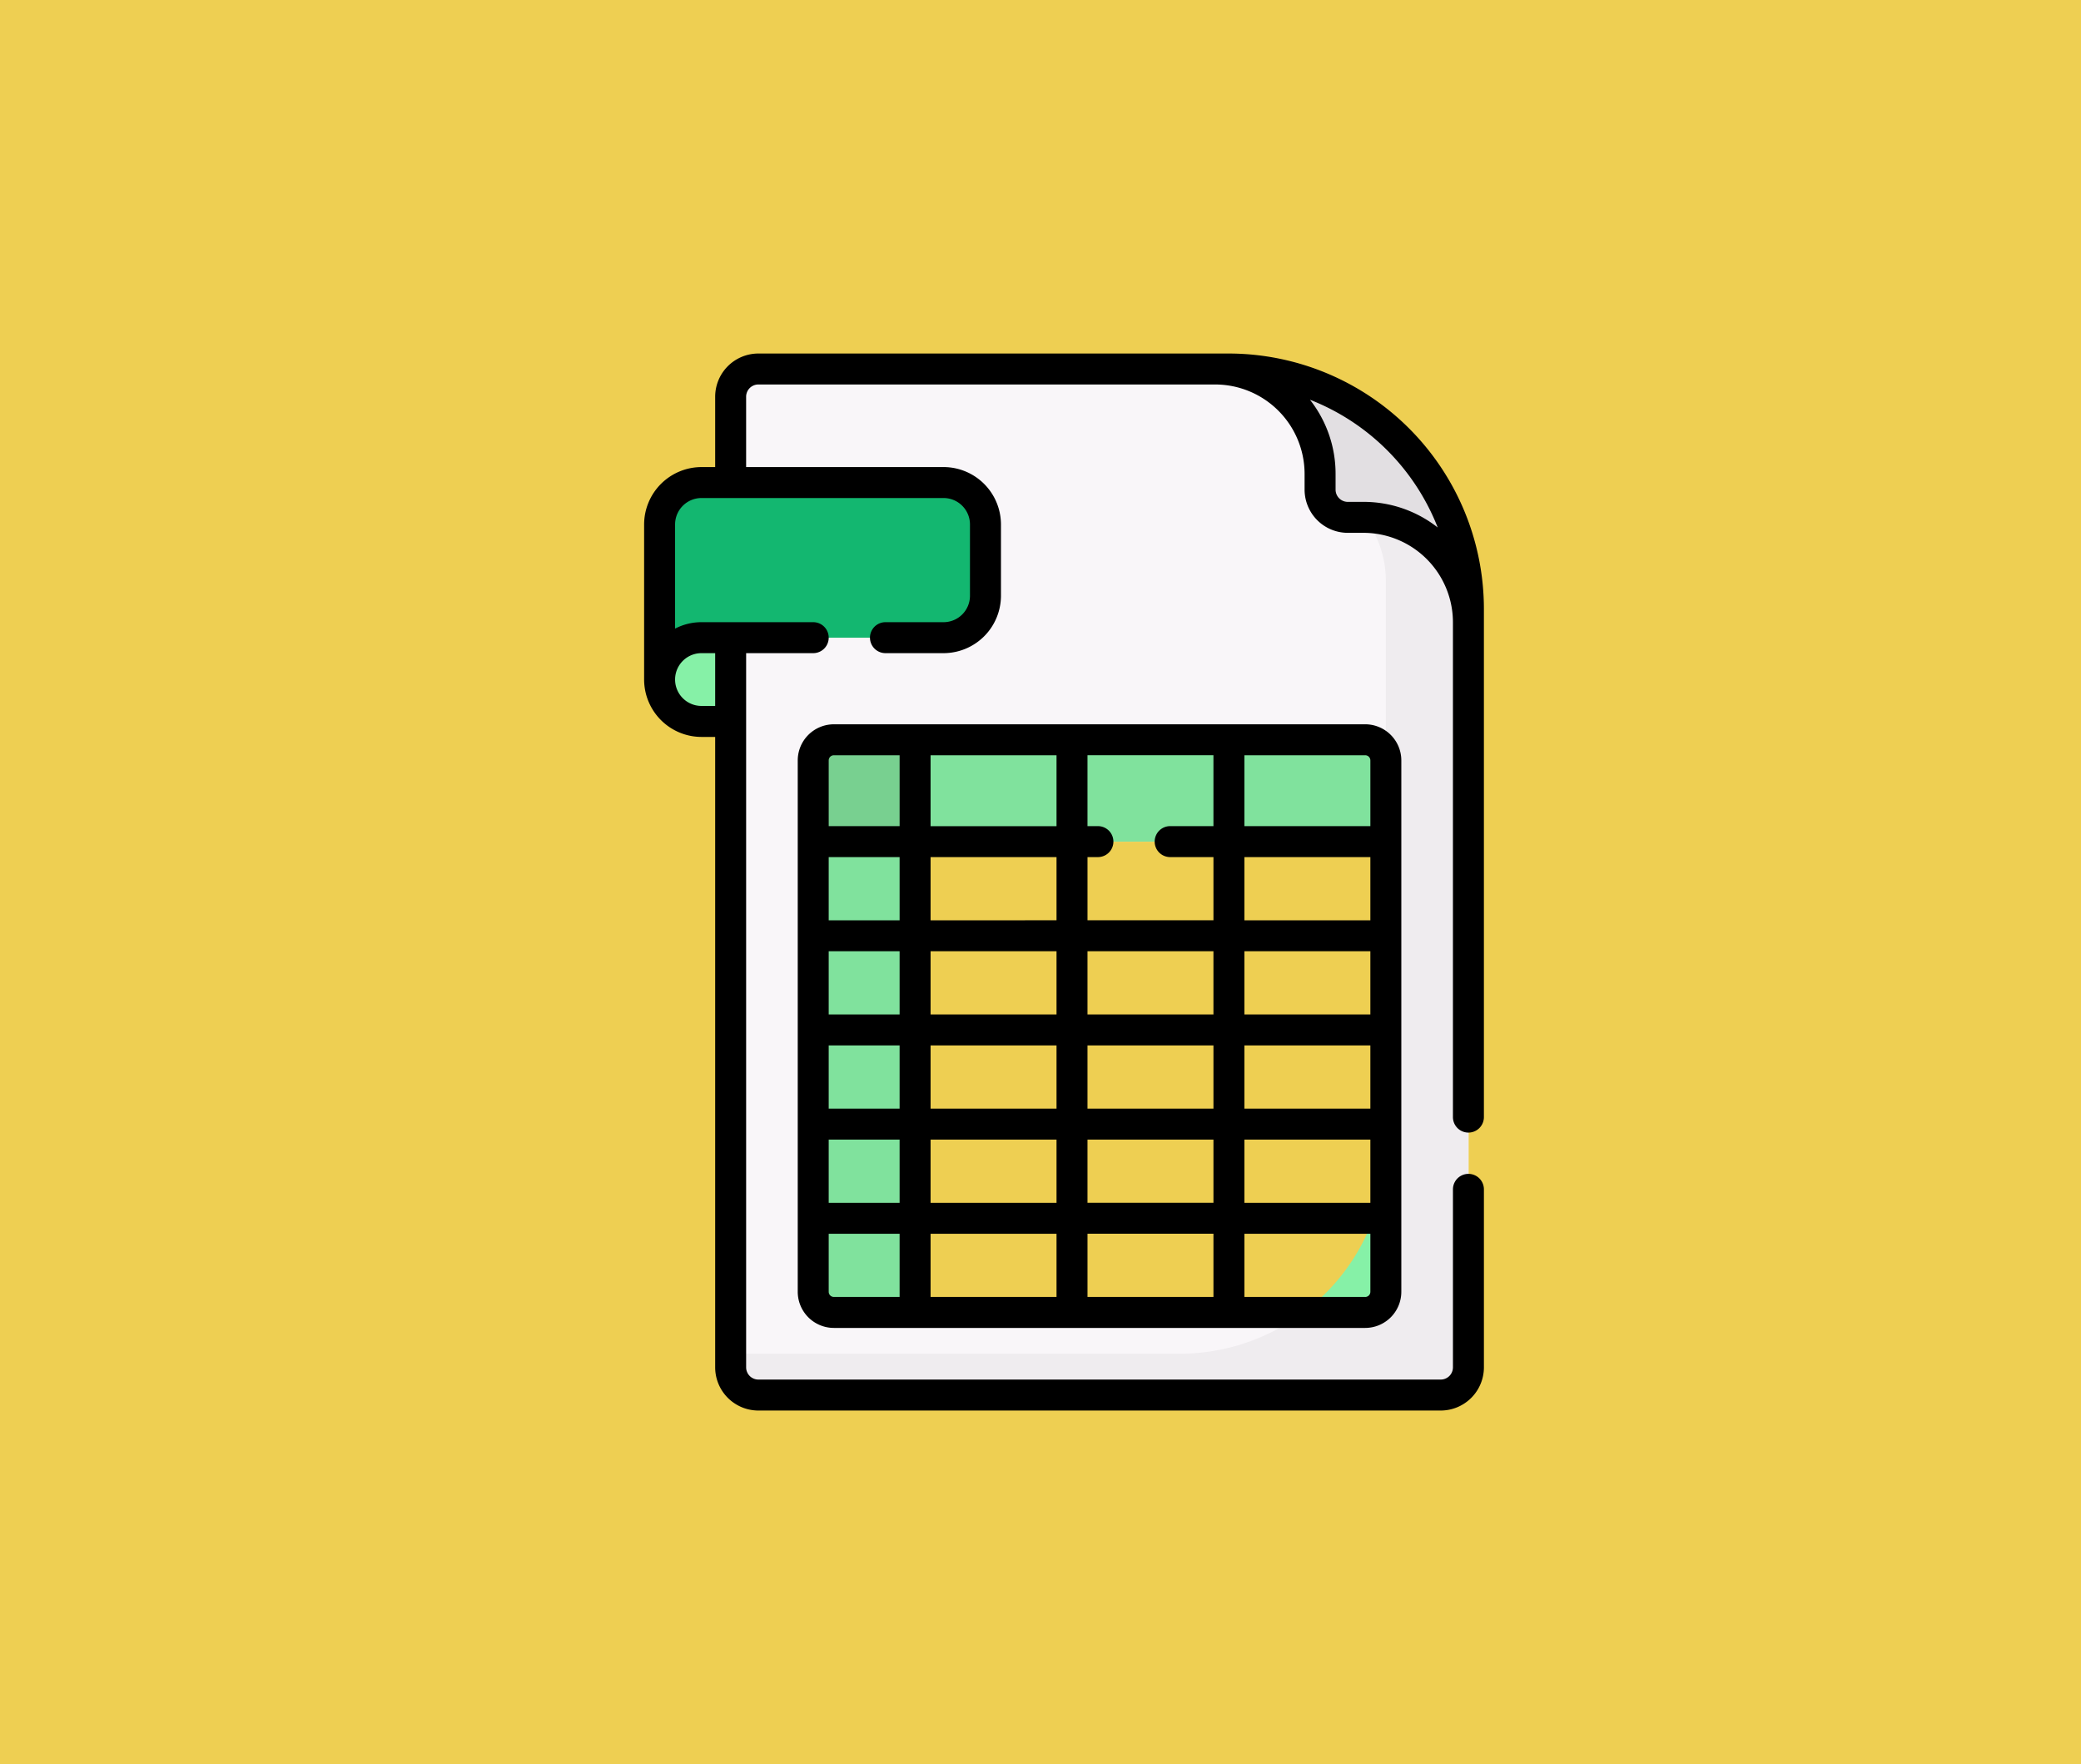 <svg xmlns="http://www.w3.org/2000/svg" width="210" height="178" viewBox="0 0 210 178">
  <g id="Grupo_82415" data-name="Grupo 82415" transform="translate(-1125 -1921)">
    <rect id="Rectángulo_34965" data-name="Rectángulo 34965" width="210" height="178" transform="translate(1125 1921)" fill="#eecf52"/>
    <g id="hoja-de-calculo" transform="translate(1137.41 1956.672)">
      <path id="Trazado_114969" data-name="Trazado 114969" d="M354.789,31.7a24.2,24.2,0,0,0-24.2-24.2h-1.357a10.585,10.585,0,0,1,10.585,10.585v1.589a2.8,2.8,0,0,0,2.8,2.8H344.2a10.585,10.585,0,0,1,10.585,10.585Z" transform="translate(-219.016 -5.938)" fill="#e2dfe2"/>
      <path id="Trazado_114970" data-name="Trazado 114970" d="M88.746,62.5H64.316a4.226,4.226,0,0,0-4.226,4.226V82.378a4.226,4.226,0,0,1,4.226-4.226h24.43a4.226,4.226,0,0,0,4.226-4.226v-7.2A4.226,4.226,0,0,0,88.746,62.5Z" transform="translate(-5.938 -49.481)" fill="#13b770"/>
      <path id="Trazado_114971" data-name="Trazado 114971" d="M158.374,22.47h-1.589a2.8,2.8,0,0,1-2.8-2.8V18.086A10.585,10.585,0,0,0,143.4,7.5H97.3a2.8,2.8,0,0,0-2.8,2.8v8.661h21.486a4.226,4.226,0,0,1,4.226,4.226v7.2a4.226,4.226,0,0,1-4.226,4.226H94.508v73.626a2.8,2.8,0,0,0,2.8,2.8h68.86a2.8,2.8,0,0,0,2.8-2.8V33.056A10.585,10.585,0,0,0,158.374,22.47Z" transform="translate(-33.186 -5.938)" fill="#f9f6f9"/>
      <path id="Trazado_114972" data-name="Trazado 114972" d="M158.459,79.364a10.539,10.539,0,0,1,2.167,6.418V142.95a20.808,20.808,0,0,1-20.808,20.808H94.508v1.371a2.8,2.8,0,0,0,2.8,2.8h68.86a2.8,2.8,0,0,0,2.8-2.8V89.949A10.585,10.585,0,0,0,158.459,79.364Z" transform="translate(-33.186 -62.832)" fill="#efecef"/>
      <path id="Trazado_114973" data-name="Trazado 114973" d="M67.26,146.089H64.316a4.226,4.226,0,0,1,0-8.451H67.26Z" transform="translate(-5.938 -108.967)" fill="#86f1a7"/>
      <path id="Trazado_114974" data-name="Trazado 114974" d="M231.364,197.379v-8.2a2.083,2.083,0,0,0-2.083-2.083H183.859v10.28Z" transform="translate(-103.924 -148.124)" fill="#80e29d"/>
      <path id="Trazado_114975" data-name="Trazado 114975" d="M144.789,187.1h-8.2a2.083,2.083,0,0,0-2.083,2.083v8.2h10.28Z" transform="translate(-64.854 -148.124)" fill="#78d090"/>
      <path id="Trazado_114976" data-name="Trazado 114976" d="M134.508,236.449v45.422a2.083,2.083,0,0,0,2.083,2.083h8.2V236.449Z" transform="translate(-64.854 -187.194)" fill="#80e29d"/>
      <path id="Trazado_114977" data-name="Trazado 114977" d="M183.859,236.449v47.505h45.422a2.083,2.083,0,0,0,2.083-2.083V236.449Z" transform="translate(-103.924 -187.194)" fill="#eecf52"/>
      <path id="Trazado_114978" data-name="Trazado 114978" d="M378.226,401.284a2.083,2.083,0,0,0,2.083-2.083V384.65a20.776,20.776,0,0,1-8.315,16.634Z" transform="translate(-252.869 -304.523)" fill="#86f1a7"/>
      <path id="Trazado_114979" data-name="Trazado 114979" d="M111.574,0H64.118A4.363,4.363,0,0,0,59.76,4.358v7.1H58.378a5.8,5.8,0,0,0-5.788,5.788V32.9a5.8,5.8,0,0,0,5.788,5.788H59.76V102.3a4.363,4.363,0,0,0,4.358,4.358h68.86a4.363,4.363,0,0,0,4.358-4.358V84.34a1.562,1.562,0,1,0-3.125,0V102.3a1.235,1.235,0,0,1-1.233,1.233H64.118a1.235,1.235,0,0,1-1.233-1.233V30.234h6.77a1.562,1.562,0,1,0,0-3.125H58.378a5.752,5.752,0,0,0-2.663.65V17.245a2.667,2.667,0,0,1,2.664-2.664h24.43a2.667,2.667,0,0,1,2.664,2.664v7.2a2.667,2.667,0,0,1-2.664,2.664H76.945a1.562,1.562,0,1,0,0,3.125h5.863A5.8,5.8,0,0,0,88.6,24.445v-7.2a5.8,5.8,0,0,0-5.788-5.788H62.884v-7.1a1.235,1.235,0,0,1,1.233-1.233h46.1a9.033,9.033,0,0,1,9.023,9.023v1.589a4.363,4.363,0,0,0,4.358,4.358h1.589a9.033,9.033,0,0,1,9.023,9.023V77.049a1.562,1.562,0,0,0,3.125,0V25.76A25.789,25.789,0,0,0,111.574,0Zm-53.2,30.234H59.76V35.56H58.378a2.663,2.663,0,1,1,0-5.326Zm66.81-15.264H123.6a1.235,1.235,0,0,1-1.233-1.233V12.147a12.086,12.086,0,0,0-2.585-7.484,22.76,22.76,0,0,1,12.892,12.892,12.087,12.087,0,0,0-7.484-2.586Z" transform="translate(0 0)"/>
      <path id="Trazado_114980" data-name="Trazado 114980" d="M130.653,179.6a3.65,3.65,0,0,0-3.645,3.645v53.619a3.65,3.65,0,0,0,3.645,3.645h53.62a3.65,3.65,0,0,0,3.645-3.645V183.244a3.65,3.65,0,0,0-3.645-3.645ZM164.591,193h4.368v6.376h-12.71V193H157.3a1.562,1.562,0,0,0,0-3.125h-1.052v-7.155h12.71v7.155h-4.368a1.562,1.562,0,0,0,0,3.125Zm-8.343,34.88v-6.376h12.711v6.376Zm12.711,3.125v6.376h-12.71v-6.376Zm-31.671-19v6.376h-7.155v-6.376Zm-7.155-3.125V202.5h7.155v6.376Zm10.28,3.125h12.71v6.376h-12.71Zm15.835,0h12.711v6.376H156.248Zm15.835,0h12.711v6.376H172.083Zm0-3.125V202.5h12.711v6.376Zm-3.125,0h-12.71V202.5h12.71Zm-15.835,0h-12.71V202.5h12.71Zm-12.71-9.5V193h12.71v6.376Zm0-9.5v-7.155h12.71v7.155Zm-3.125,9.5h-7.155V193h7.155Zm-7.155,22.127h7.155v6.376h-7.155Zm10.28,0h12.71v6.376h-12.71Zm31.67,0h12.711v6.376H172.083Zm12.711-22.127H172.083V193h12.711Zm-54.661-16.136a.522.522,0,0,1,.521-.521h6.635v7.155h-7.155Zm0,53.619v-5.856h7.155v6.376h-6.635A.521.521,0,0,1,130.133,236.864Zm10.28-5.856h12.71v6.376h-12.71Zm43.86,6.376h-12.19v-6.376h12.711v5.856A.521.521,0,0,1,184.273,237.385Zm.521-54.14v6.635H172.083v-7.155h12.19A.521.521,0,0,1,184.794,183.244Z" transform="translate(-58.916 -142.187)"/>
    </g>
  </g>
</svg>
